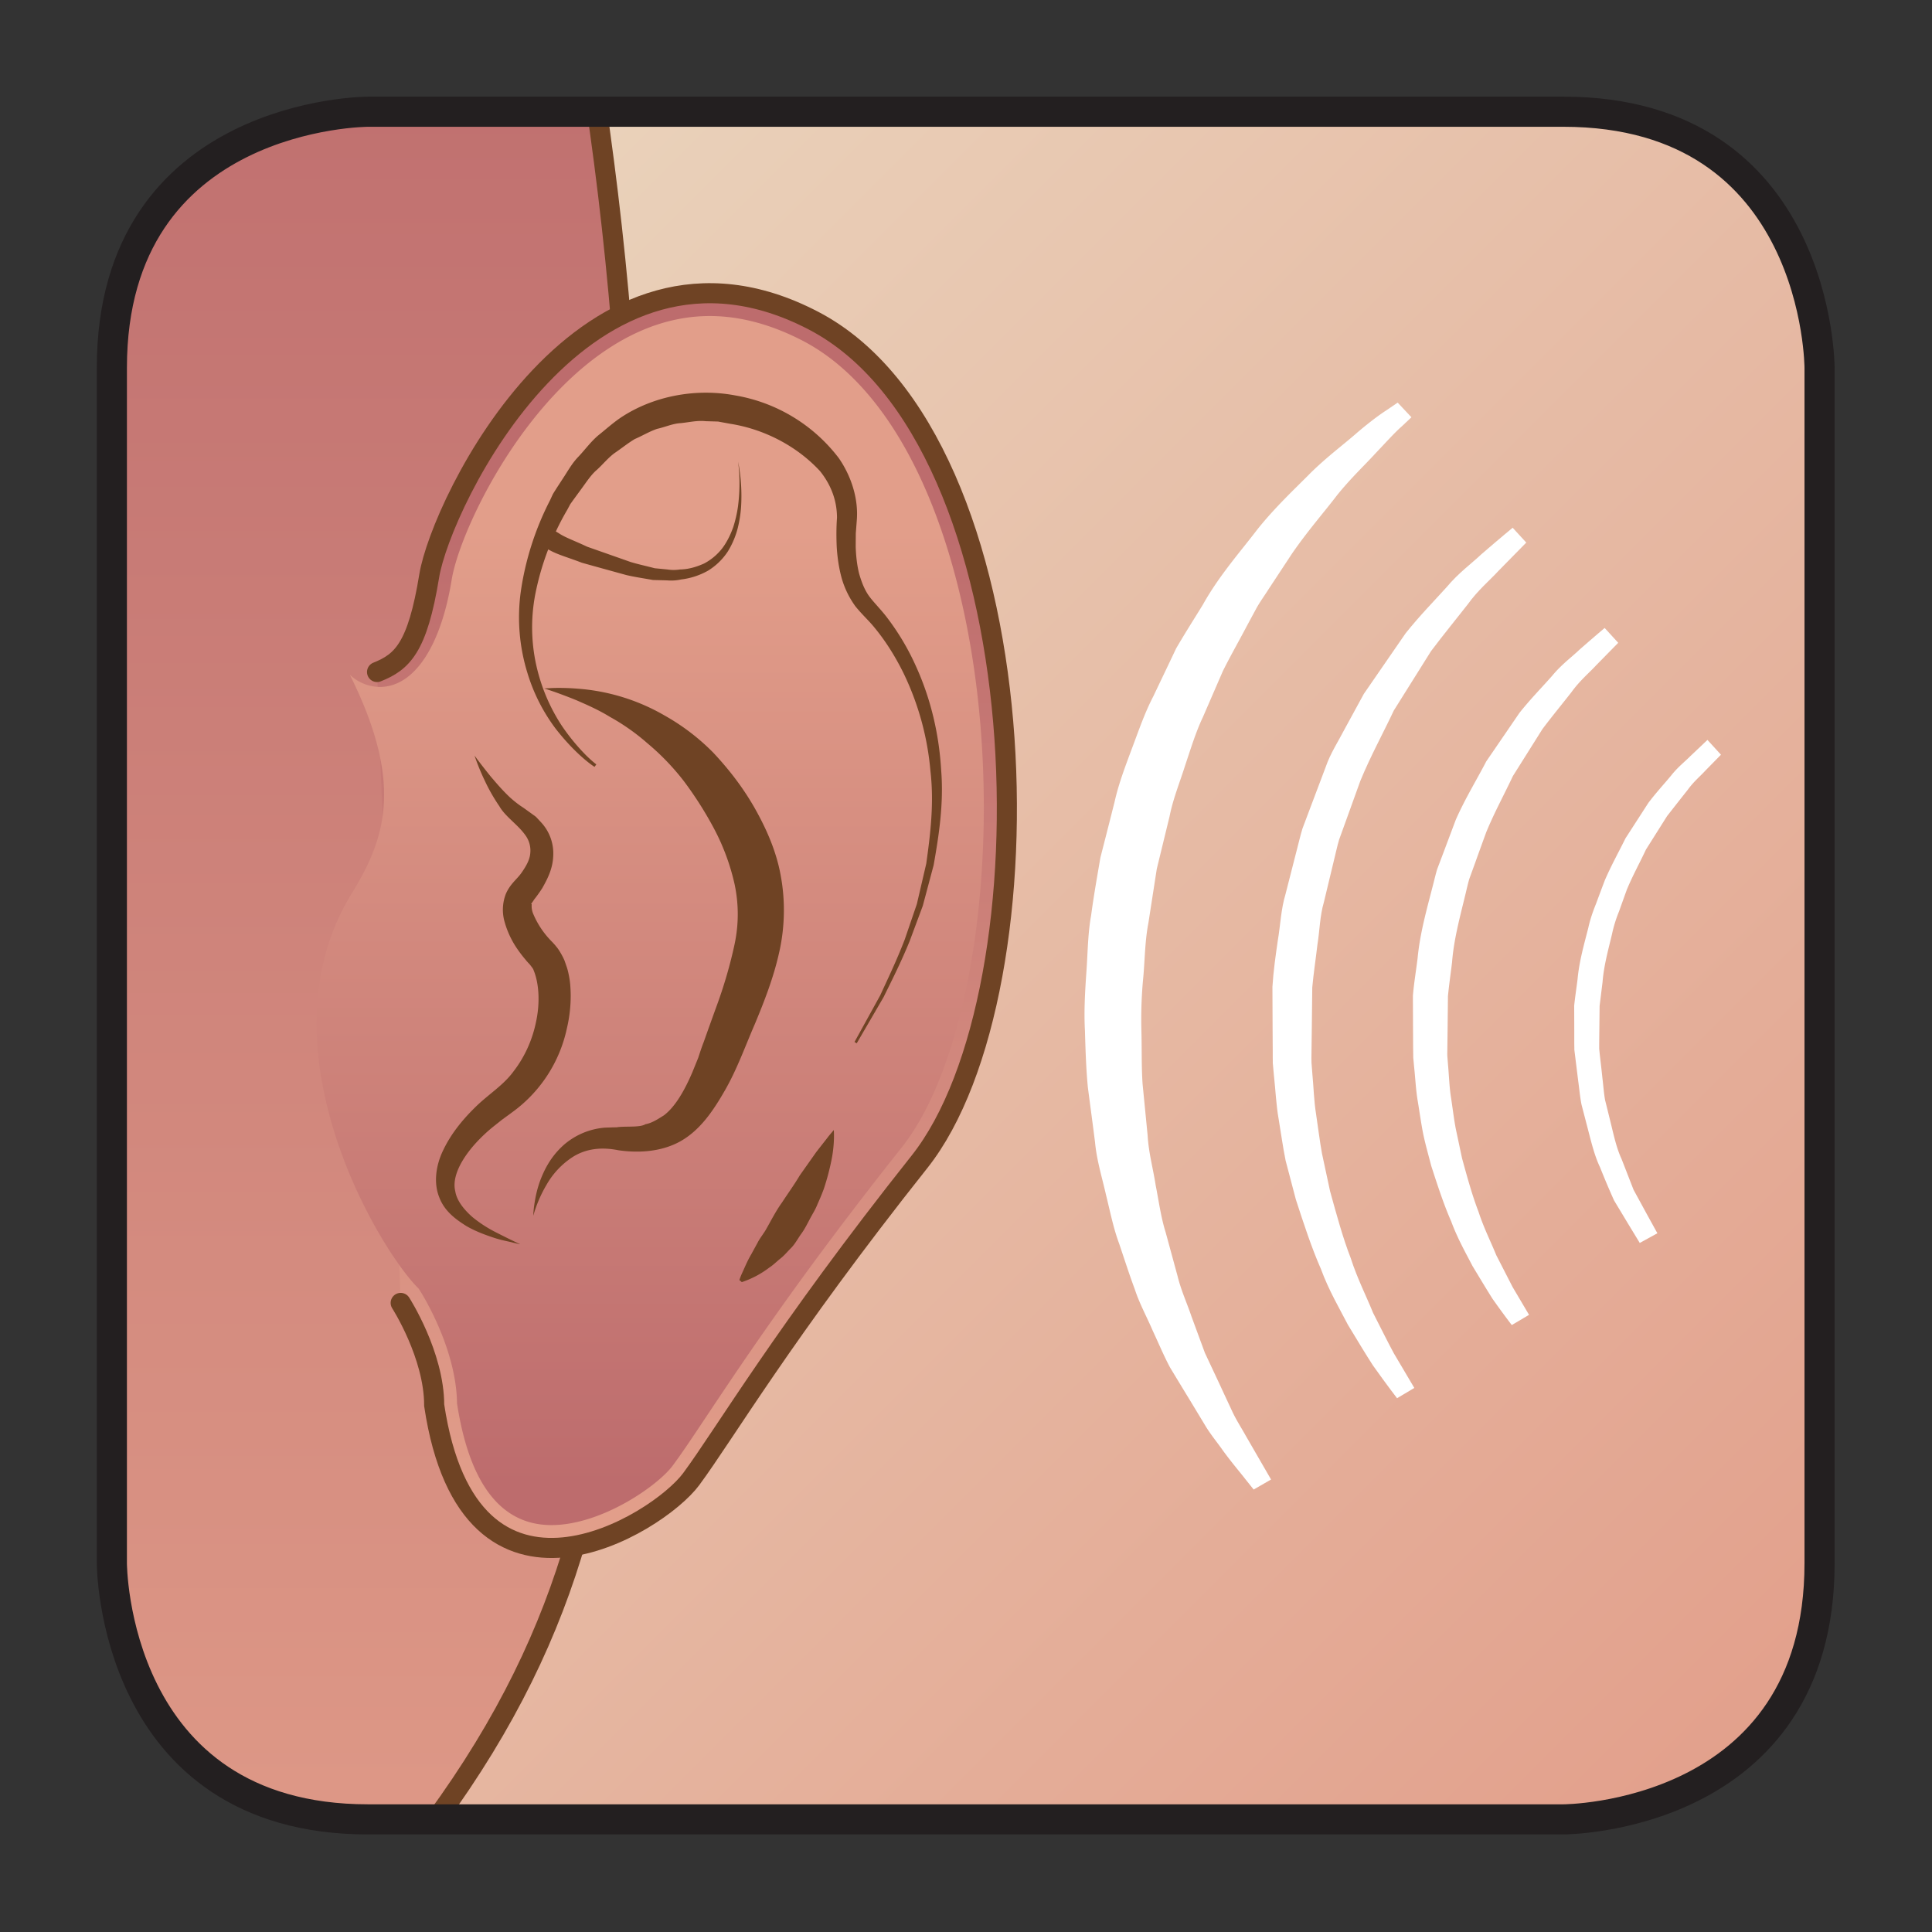 <svg xmlns="http://www.w3.org/2000/svg" width="100" height="100" viewBox="0 0 26.458 26.458"><rect x="0" y="0" width="26.458" height="26.458" fill="#333333" stroke="none"/><defs><clipPath clipPathUnits="userSpaceOnUse" id="o"><path d="M482.57 105.244c-2.633-.037-3.631-2.569-3.661-3.954v-.125c.01-.455.134-.758.345-.758.88 0 2.31-.414 2.31-.414s.33 0 1.87-1.897c2.165-2.668 3.006 1.834 2.419 2.567-.586.734-1.026 1.613-1.026 1.959 0 .344.401 2.337-1.646 2.588-.17.021-.335.032-.493.034z"/></clipPath><clipPath clipPathUnits="userSpaceOnUse" id="a"><path d="M-13948.7 14492.5h28835.2v-28835.2h-28835.2z"/></clipPath><clipPath clipPathUnits="userSpaceOnUse" id="c"><path d="M-13948.7 14492.5h28835.2v-28835.2h-28835.2z"/></clipPath><clipPath clipPathUnits="userSpaceOnUse" id="s"><path d="M474.816 95.756c-2.421-4.285 1.252-8.309 1.252-8.309s1.104-1.691 1.177-3.751c.013-1.616 2.907-2.502 5.334.919 2.428 3.422.589 2.87 2.318 3.826 1.728.957 3.127 4.562 3.201 6.071-1.251-1.95-1.987-2.797-2.538-2.834-.368 0-.074.699.11 1.491.183.79 1.14 2.888.441 5.536-.478 1.434-1.361-1.786-1.765-3.799-.405-2.013-1.225-5.876-3.409-5.398-1.035.226-1.386-.383-1.697-.991-.345-.675-.642-1.35-1.774-.885-1.751.719-1.659 2.654-.522 3.278 1.136.623 1.393 2.567 1.1 2.944-.293.376-.917 1.603-.314 2.043.602.44.314.843-.383 1.943-.696 1.1-1.576 1.723-2.652 2.304.795-1.583.892-2.597.121-4.388"/></clipPath><clipPath clipPathUnits="userSpaceOnUse" id="r"><path d="M473.99 100.144h14.108V82.266H473.99z"/></clipPath><clipPath clipPathUnits="userSpaceOnUse" id="e"><path d="M-13948.7 14492.5h28835.2v-28835.2h-28835.2z"/></clipPath><clipPath clipPathUnits="userSpaceOnUse" id="v"><path d="M477.521 98.28h5.002v-9.988h-5.002z"/></clipPath><clipPath clipPathUnits="userSpaceOnUse" id="n"><path d="M478.909 105.244h7.127V97.26h-7.127z"/></clipPath><clipPath clipPathUnits="userSpaceOnUse" id="m"><path d="M474.746 112.562s-5.612 0-5.612-5.612V80.753c.001-.168.086-5.529 5.491-5.607h26.361c.543.015 5.49.299 5.565 5.491v26.36c-.016.544-.303 5.565-5.613 5.565z"/></clipPath><clipPath clipPathUnits="userSpaceOnUse" id="k"><path d="M474.746 112.562s-5.612 0-5.612-5.612V80.753c.001-.168.086-5.529 5.491-5.607h26.361c.543.015 5.49.299 5.565 5.491v26.36c-.016.544-.303 5.565-5.613 5.565z"/></clipPath><clipPath clipPathUnits="userSpaceOnUse" id="i"><path d="M474.746 112.562s-5.612 0-5.612-5.612V80.753c.001-.168.086-5.529 5.491-5.607h26.361c.543.015 5.49.299 5.565 5.491v26.36c-.016.544-.303 5.565-5.613 5.565z"/></clipPath><clipPath clipPathUnits="userSpaceOnUse" id="w"><path d="M480.022 96.153c-.97.126-1.025-.55-.768-1.467.256-.917 1.143-2.384-.125-3.703-.828-.861-1.599-1.204-1.608-1.69v-.018c.005-.254.219-.551.743-.983.109.894.586 2.433 2.529 2.433 1.037 0 1.719 1.921 1.729 3.835v.082c-.008 1.646-.517 3.267-1.729 3.637-.109-.696.073-2.236-.771-2.126"/></clipPath><linearGradient x1="0" y1="0" x2="1" y2="0" gradientUnits="userSpaceOnUse" gradientTransform="scale(8.546 -8.546) rotate(-72.265 20.89 -43.605)" spreadMethod="pad" id="y"><stop offset="0" stop-color="#412b23"/><stop offset="1" stop-color="#412b23"/></linearGradient><linearGradient x1="0" y1="0" x2="1" y2="0" gradientUnits="userSpaceOnUse" gradientTransform="scale(8.546 -8.546) rotate(-72.265 20.89 -43.605)" spreadMethod="pad" id="b"><stop offset="0" stop-color="#fff"/><stop offset="1" stop-opacity="0" stop-color="#fff"/></linearGradient><linearGradient x1="0" y1="0" x2="1" y2="0" gradientUnits="userSpaceOnUse" gradientTransform="scale(-10.854 10.854) rotate(83.307 -26.58 -21.078)" spreadMethod="pad" id="u"><stop offset="0" stop-color="#fff"/><stop offset="1" stop-color="#fff"/></linearGradient><linearGradient x1="0" y1="0" x2="1" y2="0" gradientUnits="userSpaceOnUse" gradientTransform="scale(-10.854 10.854) rotate(83.307 -26.58 -21.078)" spreadMethod="pad" id="d"><stop offset="0" stop-color="#fff"/><stop offset="1" stop-opacity="0" stop-color="#fff"/></linearGradient><linearGradient x1="0" y1="0" x2="1" y2="0" gradientUnits="userSpaceOnUse" gradientTransform="scale(8.045 -8.045) rotate(64.369 40.2 40.991)" spreadMethod="pad" id="q"><stop offset="0" stop-color="#412b23"/><stop offset="1" stop-color="#412b23"/></linearGradient><linearGradient x1="0" y1="0" x2="1" y2="0" gradientUnits="userSpaceOnUse" gradientTransform="scale(8.045 -8.045) rotate(64.369 40.2 40.991)" spreadMethod="pad" id="f"><stop offset="0" stop-color="#fff"/><stop offset="1" stop-opacity="0" stop-color="#fff"/></linearGradient><linearGradient x1="0" y1="0" x2="1" y2="0" gradientUnits="userSpaceOnUse" gradientTransform="scale(52.915 -52.915) rotate(45 7 9.638)" spreadMethod="pad" id="g"><stop offset="0" stop-color="#ebdac2"/><stop offset=".004" stop-color="#ebdac2"/><stop offset="1" stop-color="#e29e8a"/></linearGradient><linearGradient x1="0" y1="0" x2="1" y2="0" gradientUnits="userSpaceOnUse" gradientTransform="matrix(0 47.501 47.501 0 471.115 69.571)" spreadMethod="pad" id="h"><stop offset="0" stop-color="#e29e8a"/><stop offset="1" stop-color="#bd6c6d"/></linearGradient><linearGradient x1="0" y1="0" x2="1" y2="0" gradientUnits="userSpaceOnUse" gradientTransform="matrix(0 21.029 21.029 0 481.206 82.472)" spreadMethod="pad" id="l"><stop offset="0" stop-color="#bd6c6d"/><stop offset="1" stop-color="#e29e8a"/></linearGradient><linearGradient x1="0" y1="0" x2="1" y2="0" gradientUnits="userSpaceOnUse" gradientTransform="matrix(0 21.823 21.823 0 482.12 82.002)" spreadMethod="pad" id="j"><stop offset="0" stop-color="#e29e8a"/><stop offset="1" stop-color="#bd6c6d"/></linearGradient><mask maskUnits="userSpaceOnUse" x="0" y="0" width="1" height="1" id="x"><g clip-path="url(#a)"><path d="M473.826 89.219l3.52 11.007 8.985-2.873-3.52-11.008z" fill="url(#b)"/></g></mask><mask maskUnits="userSpaceOnUse" x="0" y="0" width="1" height="1" id="t"><g clip-path="url(#c)"><path d="M472.608 79.377l-2.407 20.509 17.683 2.075 2.407-20.509z" fill="url(#d)"/></g></mask><mask maskUnits="userSpaceOnUse" x="0" y="0" width="1" height="1" id="p"><g clip-path="url(#e)"><path d="M484.931 108.868l5.524-11.514-10.572-5.072-5.524 11.513z" fill="url(#f)"/></g></mask></defs><path d="M474.746 112.562s-5.612 0-5.612-5.612V80.753c.001-.169.085-5.529 5.492-5.607h26.36c.543.015 5.49.299 5.565 5.491v26.36c-.016.544-.304 5.565-5.613 5.565z" fill="url(#g)" transform="matrix(.625 0 0 -.625 -291.849 71.923)"/><path d="M474.746 112.562s-5.612 0-5.612-5.612V80.753c.001-.169.085-5.529 5.492-5.607h1.837c4.916 6.681 3.809 12.14 4.276 20.971.335 6.361-.033 11.881-.687 16.445z" fill="url(#h)" transform="matrix(.625 0 0 -.625 -291.849 71.923)"/><g clip-path="url(#i)" transform="matrix(.625 0 0 -.625 -291.849 71.923)"><path d="M476.009 127.577s5.775-11.66 4.73-31.46c-.595-11.275 1.375-17.05-9.9-26.895-11.275-9.844-9.35 32.395-9.35 32.395l5.61 14.41z" fill="none" stroke="#6f4324" stroke-width=".44" stroke-miterlimit="10"/></g><path d="M476.363 102.458c-.258-1.582-.592-1.886-1.142-2.106l.516-13.823s.736-1.141.736-2.244c.772-5.151 4.892-2.613 5.628-1.619.736.994 2.023 3.2 5.003 6.953 2.98 3.751 2.686 15.819-2.317 18.43-.808.423-1.569.603-2.277.603-3.673 0-5.932-4.868-6.147-6.194" fill="url(#j)" transform="matrix(.625 0 0 -.625 -291.849 71.923)"/><g clip-path="url(#k)" transform="matrix(.625 0 0 -.625 -291.849 71.923)"><path d="M475.22 100.352c.55.22.885.524 1.143 2.105.257 1.582 3.42 8.204 8.424 5.592 5.003-2.612 5.298-14.678 2.318-18.43-2.98-3.753-4.267-5.96-5.003-6.954-.736-.993-4.856-3.53-5.63 1.62 0 1.103-.734 2.243-.734 2.243" fill="none" stroke="#6f4324" stroke-width=".44" stroke-linecap="round" stroke-miterlimit="10"/></g><path d="M476.856 102.377c-.239-1.473-.828-2.352-1.574-2.352a.971.971 0 00-.658.267c1.238-2.481.731-3.678-.002-4.864-1.964-3.312.581-7.626 1.475-8.552l.035-.035.026-.04c.033-.053.799-1.254.815-2.477.272-1.768.968-2.664 2.068-2.664 1.096 0 2.33.861 2.658 1.304.2.269.448.641.763 1.114.834 1.249 2.095 3.139 4.251 5.852 1.678 2.115 2.296 7.361 1.375 11.695-.637 3-1.892 5.123-3.532 5.981-.695.362-1.384.546-2.046.546-3.245 0-5.434-4.43-5.654-5.775" fill="url(#l)" transform="matrix(.625 0 0 -.625 -291.849 71.923)"/><g clip-path="url(#m)" transform="matrix(.625 0 0 -.625 -291.849 71.923)"><g clip-path="url(#n)"><g mask="url(#p)" clip-path="url(#o)" opacity=".7"><path d="M482.57 105.244c-2.633-.037-3.631-2.569-3.661-3.954v-.125c.01-.455.134-.758.345-.758.88 0 2.31-.414 2.31-.414s.33 0 1.87-1.897c2.165-2.668 3.006 1.834 2.419 2.567-.586.734-1.026 1.613-1.026 1.959 0 .344.401 2.337-1.646 2.588-.17.021-.335.032-.493.034z" fill="url(#q)"/></g></g><g clip-path="url(#r)"><g mask="url(#t)" clip-path="url(#s)" opacity=".6"><path d="M474.816 95.756c-2.421-4.285 1.252-8.309 1.252-8.309s1.104-1.691 1.177-3.751c.013-1.616 2.907-2.502 5.334.919 2.428 3.422.589 2.87 2.318 3.826 1.728.957 3.127 4.562 3.201 6.071-1.251-1.95-1.987-2.797-2.538-2.834-.368 0-.074.699.11 1.491.183.79 1.14 2.888.441 5.536-.478 1.434-1.361-1.786-1.765-3.799-.405-2.013-1.225-5.876-3.409-5.398-1.035.226-1.386-.383-1.697-.991-.345-.675-.642-1.35-1.774-.885-1.751.719-1.659 2.654-.522 3.278 1.136.623 1.393 2.567 1.1 2.944-.293.376-.917 1.603-.314 2.043.602.44.314.843-.383 1.943-.696 1.1-1.576 1.723-2.652 2.304.795-1.583.892-2.597.121-4.388" fill="url(#u)"/></g></g><path d="M477.356 98.521s.127-.177.355-.459c.118-.138.258-.305.43-.465.088-.078.183-.154.28-.215l.188-.135.093-.068.12-.129a1 1 0 00.259-.72c-.01-.29-.126-.51-.24-.713a2.96 2.96 0 00-.195-.27l-.003-.005.023.027-.005-.008-.01-.013-.02-.028c-.011-.017-.031-.043-.035-.053.01-.008.014.01.013-.006a.436.436 0 01.039-.222 1.894 1.894 0 01.348-.537l.039-.042.02-.02.01-.01.057-.063c.034-.047.052-.052.126-.18a1.45 1.45 0 00.08-.158l.038-.11c.029-.078.044-.148.058-.217.029-.142.036-.274.039-.405a3.097 3.097 0 00-.084-.756 3.055 3.055 0 00-1.193-1.832l-.236-.173-.196-.156c-.533-.437-.921-1-.82-1.405.034-.215.202-.412.374-.564a2.82 2.82 0 01.525-.34c.32-.164.517-.254.517-.254l-.001-.003-.146.034c-.094.026-.237.048-.411.104-.173.058-.385.13-.611.258-.212.135-.478.312-.598.633-.127.314-.075.701.087 1.032.159.336.4.643.684.923.289.292.633.491.863.812.24.311.408.686.487 1.078.084.382.075.821-.054 1.131-.007.032-.047.076-.076.116-.015.02-.07.072-.097.11-.07.08-.132.164-.192.251a1.987 1.987 0 00-.266.567.963.963 0 00.023.627c.096.222.242.318.34.458.096.137.183.281.195.43a.568.568 0 01-.112.405c-.165.23-.437.402-.566.63a3.952 3.952 0 00-.327.576 4.87 4.87 0 00-.216.532" fill="#6f4324"/><path d="M478.643 88.441s.001.07.017.198c.018.128.046.32.13.557.088.232.223.525.517.79a1.56 1.56 0 00.91.383l.182.006.094.001h.011c-.068.008-.016.002-.03.004h.005l.02.001.037.003c.188.015.457-.01.565.06.14.023.277.114.406.195.241.183.445.53.621.941l.13.32c.037.114.075.231.12.345.086.244.175.49.265.74.183.492.318.966.413 1.411.093.447.087.872.003 1.285a4.865 4.865 0 01-.44 1.211 7.99 7.99 0 01-.68 1.074 5.287 5.287 0 01-.794.824 4.67 4.67 0 01-.824.58c-.264.162-.519.27-.733.364-.43.175-.707.258-.707.258l.193.01c.128.003.314.004.552-.016a4.44 4.44 0 001.893-.586 4.78 4.78 0 001.07-.817c.335-.358.638-.745.9-1.202.256-.452.485-.958.58-1.512.1-.55.085-1.133-.042-1.679-.123-.548-.326-1.064-.53-1.554-.21-.484-.386-.98-.646-1.436-.255-.446-.55-.895-1.005-1.142-.447-.24-.963-.24-1.342-.184-.4.081-.74.02-1.01-.157a1.767 1.767 0 01-.56-.6 2.875 2.875 0 01-.29-.676" fill="#6f4324"/><path d="M479.985 98.274s-.376.23-.845.828a3.91 3.91 0 00-.622 1.22 4.123 4.123 0 00-.15 1.78c.092.651.298 1.345.642 2.012l.06.13c.038.067.053.084.08.13l.153.235c.104.157.19.32.34.472.14.15.265.322.424.456.163.13.318.271.494.39.71.472 1.643.651 2.516.484a3.612 3.612 0 002.259-1.37c.263-.378.429-.864.398-1.337l-.024-.315-.002-.296c.007-.198.028-.393.073-.578.052-.182.117-.358.223-.504.1-.135.26-.293.392-.467a5.39 5.39 0 00.637-1.076c.339-.747.505-1.53.548-2.27.059-.746-.054-1.444-.165-2.077l-.238-.892-.29-.779c-.197-.482-.405-.887-.568-1.22l-.59-1.014-.048.03.563 1.021c.154.337.352.743.537 1.223l.266.778.206.885c.087.625.175 1.31.092 2.026a6.139 6.139 0 01-.594 2.156c-.172.347-.38.685-.632.99-.12.15-.263.275-.418.466a1.972 1.972 0 00-.302.62c-.06.22-.092.442-.107.665-.011.228-.01.45.005.655 0 .38-.131.721-.37 1.021-.516.56-1.24.924-1.964 1.038l-.272.05-.272.008c-.184.02-.36-.024-.54-.042-.182-.009-.347-.088-.524-.126-.17-.058-.324-.153-.49-.224-.155-.093-.295-.208-.445-.309-.144-.108-.252-.245-.383-.364-.131-.11-.237-.279-.348-.428l-.165-.226-.071-.099-.063-.118a5.937 5.937 0 01-.704-1.857 3.836 3.836 0 01.05-1.672 3.98 3.98 0 01.524-1.197c.204-.303.4-.518.538-.658.14-.138.226-.2.226-.2z" fill="#6f4324"/><path d="M483.131 104.96s.022-.097.044-.269c.02-.17.04-.418.022-.717a2.73 2.73 0 00-.076-.478 1.863 1.863 0 00-.217-.506 1.387 1.387 0 00-.431-.417 1.578 1.578 0 00-.59-.193 1.012 1.012 0 00-.309-.02l-.307.008c-.198.036-.39.063-.583.108-.357.098-.69.19-.975.27-.288.111-.53.177-.7.272-.087.045-.147.072-.201.107l-.09.072.326.295s.009-.004.021-.016c.023-.017.084-.05.147-.089.126-.086.358-.168.611-.289l.952-.335c.163-.05.348-.089.528-.137l.277-.027a.894.894 0 01.278 0c.188.003.365.057.529.131.159.084.296.201.403.341.104.141.178.298.234.454.051.158.084.311.105.456a4 4 0 01.027.71c-.01.17-.025.268-.025.268m2.097-14.642s.026-.285-.051-.662a5.395 5.395 0 00-.168-.63 5.113 5.113 0 00-.138-.333c-.044-.116-.113-.22-.17-.33-.058-.11-.114-.222-.186-.32-.072-.1-.128-.208-.208-.295-.086-.084-.158-.176-.248-.246-.087-.07-.16-.145-.246-.2a2.065 2.065 0 00-.6-.317l-.054.045s.019.063.064.162c.047.098.103.244.195.4l.14.256c.047.093.115.177.174.273.113.195.22.413.362.61.132.202.274.398.389.593l.36.51c.112.145.21.267.275.353l.11.131" fill="#6f4324"/><path d="M502.888 87.842l-.263.433-.3.498a17.77 17.77 0 00-.308.728c-.126.265-.195.566-.278.883l-.127.488c-.034.169-.048.344-.073.52l-.067.543-.017.137-.002.153v.27l-.002.547c.02.192.05.387.074.579.036.393.142.759.235 1.124.04.184.101.36.17.53.064.174.128.344.191.51.141.329.311.632.455.925l.5.774c.172.228.351.42.498.598.142.182.304.307.42.425l.377.357.296-.324-.345-.352c-.105-.116-.255-.238-.382-.416-.136-.171-.288-.365-.454-.577l-.463-.734c-.13-.28-.288-.564-.417-.874a116.88 116.88 0 01-.173-.482 2.898 2.898 0 01-.154-.5c-.082-.343-.179-.691-.206-1.043l-.065-.526-.006-.547-.003-.271v-.121l.013-.13c.02-.172.04-.341.057-.508.021-.167.031-.333.06-.491.04-.157.077-.311.114-.46.074-.3.134-.586.246-.826l.263-.675.278-.51.244-.443zm-2.804-1.799s-.16.204-.42.572c-.123.193-.27.44-.44.72-.147.285-.33.605-.468.98-.161.365-.295.778-.437 1.215-.057.223-.123.45-.173.686-.048.237-.081.482-.122.73-.043.247-.053.503-.081.76l-.018.194-.003.218-.002.377-.003.763c.022.267.068.543.102.814.052.554.199 1.068.33 1.58.034.127.062.255.1.38l.138.365.269.716c.202.46.458.875.668 1.28l.728 1.064c.248.312.507.573.718.814.205.248.436.416.602.575.347.304.547.471.547.471l.297-.325-.485-.494c-.15-.163-.358-.335-.538-.585-.188-.242-.41-.509-.637-.81l-.65-1.034c-.183-.392-.404-.793-.583-1.229a119.84 119.84 0 01-.245-.677l-.125-.344c-.035-.118-.06-.239-.09-.359-.116-.482-.25-.97-.288-1.468-.03-.248-.066-.494-.09-.743l-.008-.763-.005-.378c0-.056-.003-.137 0-.174l.014-.182c.023-.242.028-.483.065-.716.036-.234.063-.465.105-.689l.138-.65c.115-.418.223-.813.359-1.166.117-.36.275-.67.39-.955l.359-.7.36-.609z" fill="#fff"/><path d="M497.57 84.44s-.2.256-.527.716c-.156.24-.34.546-.551.895-.185.358-.42.755-.591 1.222-.202.458-.37.972-.548 1.519l-.225.855c-.06.296-.101.602-.153.912-.055.309-.067.629-.103.95l-.022.243-.003.03v.065l-.001.059v.117l-.003.473-.004.957c.02.333.069.679.118 1.017.057.336.07.689.167 1.008l.247.967c.043.159.078.32.126.476l.172.457.338.895c.102.297.275.558.413.826l.422.774.915 1.327c.31.389.633.716.902 1.015.258.309.547.517.756.715.436.377.688.583.688.583l.298-.325-.611-.622c-.187-.204-.45-.421-.675-.736-.238-.305-.515-.641-.801-1.021l-.815-1.3c-.231-.493-.51-.997-.735-1.546l-.307-.851-.157-.434c-.044-.148-.075-.301-.113-.452l-.22-.916c-.09-.305-.091-.621-.142-.932-.036-.312-.084-.622-.113-.936l-.011-.956-.006-.473c0-.073-.004-.17 0-.222l.018-.23c.029-.304.035-.606.083-.9.045-.293.078-.584.13-.865l.176-.82c.145-.524.28-1.022.452-1.465.146-.453.346-.843.49-1.2.175-.343.322-.641.454-.885l.45-.761z" fill="#fff"/><path d="M494.428 82.439l-.183.229c-.115.15-.302.364-.508.65-.103.147-.227.296-.344.48l-.37.612c-.135.22-.278.457-.428.705-.135.253-.25.529-.383.814-.123.289-.285.58-.39.902-.119.319-.226.654-.342.998-.127.34-.198.707-.29 1.077-.084.372-.202.749-.238 1.145-.05.394-.104.795-.157 1.2-.039.408-.052.823-.064 1.24-.023.42.001.84.03 1.263.032.423.03.85.106 1.27.056.422.131.84.202 1.259.105.41.21.82.312 1.226.091.409.243.798.385 1.182.145.384.275.767.46 1.122.17.358.34.71.503 1.056.192.33.394.646.584.955.353.634.814 1.152 1.194 1.65.392.492.82.887 1.175 1.247.363.355.722.62.993.858.271.233.507.409.665.51l.243.166.302-.321-.21-.198c-.145-.126-.323-.324-.566-.58-.233-.257-.544-.546-.849-.924-.294-.385-.657-.798-.995-1.29l-.512-.778c-.086-.136-.183-.268-.264-.413-.079-.147-.16-.295-.24-.446-.16-.302-.334-.608-.495-.93l-.437-1.008c-.16-.337-.269-.702-.392-1.066-.115-.366-.264-.728-.34-1.113l-.28-1.15-.183-1.18c-.076-.391-.077-.791-.112-1.186a9.552 9.552 0 01-.042-1.182c.011-.391 0-.781.026-1.164l.111-1.132c.021-.373.121-.73.175-1.084.07-.353.115-.703.218-1.03l.262-.962c.076-.313.208-.597.303-.88l.296-.804.326-.695c.101-.22.197-.423.285-.613.091-.188.2-.354.284-.507l.555-.96z" fill="#fff"/><g clip-path="url(#v)"><g mask="url(#x)" clip-path="url(#w)" opacity=".3"><path d="M480.022 96.153c-.97.126-1.025-.55-.768-1.467.256-.917 1.143-2.384-.125-3.703-.828-.861-1.599-1.204-1.608-1.69v-.018c.005-.254.219-.551.743-.983.109.894.586 2.433 2.529 2.433 1.037 0 1.719 1.921 1.729 3.835v.082c-.008 1.646-.517 3.267-1.729 3.637-.109-.696.073-2.236-.771-2.126" fill="url(#y)"/></g></g></g><path d="M0 0s-5.613 0-5.613-5.613v-26.192s0-5.612 5.613-5.612h26.192s5.613 0 5.613 5.612v26.192S31.805 0 26.192 0z" fill="none" stroke="#231f20" stroke-width=".66" transform="matrix(.625 0 0 -.625 5.04 1.53)"/></svg>